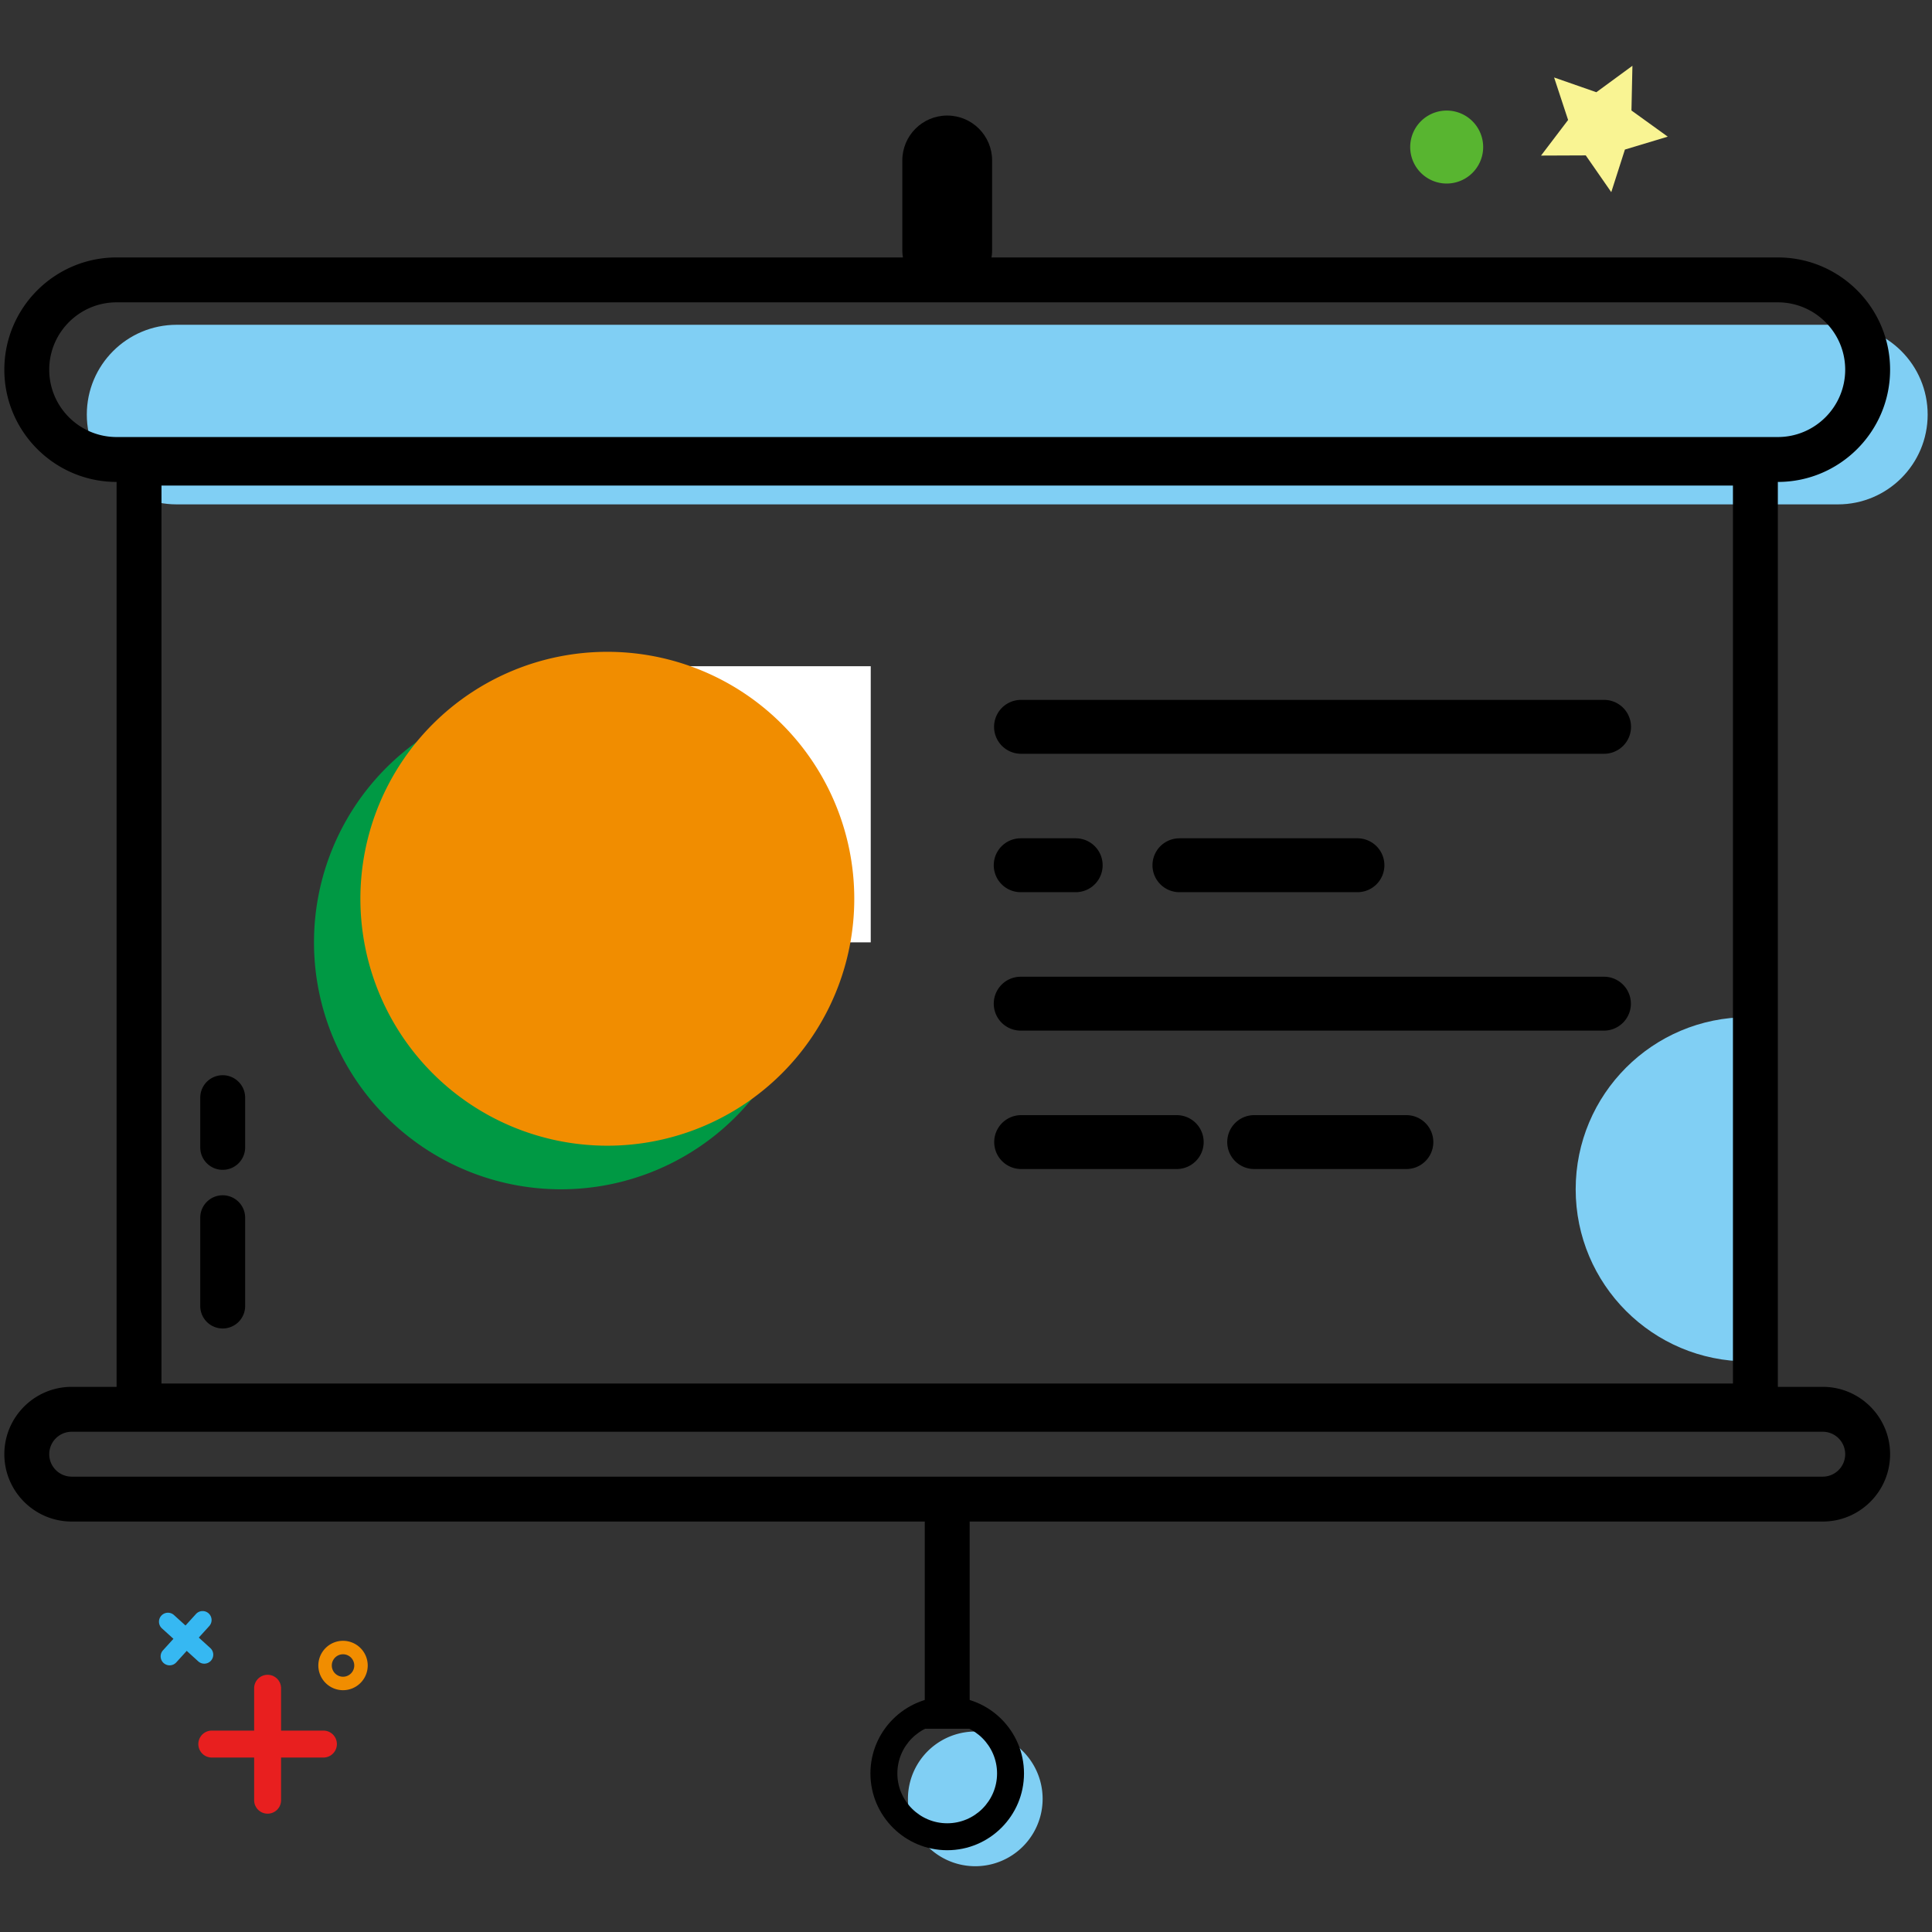 <?xml version="1.0" standalone="no"?><!DOCTYPE svg PUBLIC "-//W3C//DTD SVG 1.1//EN" "http://www.w3.org/Graphics/SVG/1.1/DTD/svg11.dtd"><svg t="1756697027384" class="icon" viewBox="0 0 1024 1024" version="1.1" xmlns="http://www.w3.org/2000/svg" p-id="22108" width="350" height="350" xmlns:xlink="http://www.w3.org/1999/xlink"><rect x="0" y="0" width="1024" height="1024" fill="#333333" stroke="none"/><path d="M1021.702 219.738c0 26.284-21.306 47.594-47.596 47.594H93.606c-26.288 0-47.596-21.31-47.596-47.594 0-26.286 21.308-47.596 47.596-47.596h880.5c26.284 0 47.596 21.312 47.596 47.596zM926.364 721.574c-50.382 0-91.222-40.846-91.222-91.224s40.84-91.226 91.222-91.226" fill="#80CFF4" p-id="22109"></path><path d="M942.294 757.096H61.792V233.554h880.502v523.542zM85.59 733.298H918.5V257.352H85.59v475.946zM490.146 789.792h23.796v126.494h-23.796z" p-id="22110"></path><path d="M516.918 953.44m-35.696 0a35.696 35.696 0 1 0 71.392 0 35.696 35.696 0 1 0-71.392 0Z" fill="#80CFF4" p-id="22111"></path><path d="M502.044 980.654c-22.442 0-40.7-18.258-40.7-40.698 0-22.442 18.258-40.698 40.7-40.698s40.698 18.256 40.698 40.698c0 22.44-18.256 40.698-40.698 40.698z m0-67.116c-14.57 0-26.422 11.852-26.422 26.42s11.852 26.418 26.422 26.418c14.566 0 26.42-11.85 26.42-26.418s-11.852-26.42-26.42-26.42zM502.044 156.436c-13.144 0-23.798-10.654-23.798-23.798V85.042c0-13.144 10.654-23.798 23.798-23.798 13.142 0 23.796 10.654 23.796 23.798v47.594c0.002 13.146-10.652 23.8-23.796 23.8z" p-id="22112"></path><path d="M942.294 255.434H61.792c-32.804 0-59.494-26.688-59.494-59.494 0-32.804 26.69-59.492 59.494-59.492h880.502c32.804 0 59.494 26.688 59.494 59.492 0.002 32.806-26.686 59.494-59.494 59.494zM61.792 160.244c-19.684 0-35.696 16.014-35.696 35.696 0 19.684 16.012 35.698 35.696 35.698h880.502c19.682 0 35.698-16.014 35.698-35.698 0-19.682-16.016-35.696-35.698-35.696H61.792zM966.092 806.45H37.996c-19.684 0-35.698-16.016-35.698-35.696 0-19.684 16.014-35.696 35.698-35.696h928.096c19.684 0 35.698 16.012 35.698 35.696 0 19.68-16.012 35.696-35.698 35.696zM37.996 758.856a11.91 11.91 0 0 0-11.898 11.898 11.916 11.916 0 0 0 11.898 11.9h928.096a11.916 11.916 0 0 0 11.9-11.9 11.91 11.91 0 0 0-11.9-11.898H37.996z" p-id="22113"></path><path d="M297.308 499.464m-130.886 0a130.886 130.886 0 1 0 261.772 0 130.886 130.886 0 1 0-261.772 0Z" fill="#009944" p-id="22114"></path><path d="M297.308 353.11h164.202v146.356h-164.202z" fill="#FFFFFF" p-id="22115"></path><path d="M321.898 476.36m-130.884 0a130.884 130.884 0 1 0 261.768 0 130.884 130.884 0 1 0-261.768 0Z" fill="#F18D00" p-id="22116"></path><path d="M171.588 931.534H112.094a7.14 7.14 0 0 1 0-14.276h59.494a7.14 7.14 0 0 1 0 14.276z" fill="#E81F1F" p-id="22117"></path><path d="M141.84 961.282a7.136 7.136 0 0 1-7.138-7.138v-59.494a7.14 7.14 0 0 1 14.276 0v59.494a7.136 7.136 0 0 1-7.138 7.138z" fill="#E81F1F" p-id="22118"></path><path d="M181.814 895.84a13.106 13.106 0 0 1-13.088-13.09c0-7.212 5.872-13.09 13.088-13.09a13.106 13.106 0 0 1 13.088 13.09 13.102 13.102 0 0 1-13.088 13.09z m0-19.04a5.956 5.956 0 0 0-5.95 5.95c0 3.284 2.67 5.95 5.95 5.95s5.95-2.666 5.95-5.95a5.956 5.956 0 0 0-5.95-5.95z" fill="#F18D00" p-id="22119"></path><path d="M766.772 77.94m-19.336 0a19.336 19.336 0 1 0 38.672 0 19.336 19.336 0 1 0-38.672 0Z" fill="#58B530" p-id="22120"></path><path d="M108.268 881.78a4.744 4.744 0 0 1-3.2-1.238l-19.246-17.48a4.758 4.758 0 1 1 6.4-7.044l19.244 17.48a4.756 4.756 0 0 1 0.324 6.72 4.738 4.738 0 0 1-3.522 1.562z" fill="#36B8F2" p-id="22121"></path><path d="M89.904 882.662a4.76 4.76 0 0 1-3.522-7.96l17.48-19.246a4.754 4.754 0 0 1 6.72-0.322 4.754 4.754 0 0 1 0.324 6.718l-17.478 19.248a4.74 4.74 0 0 1-3.524 1.562z" fill="#36B8F2" p-id="22122"></path><path d="M850.362 399.514H540.994a14.28 14.28 0 0 1 0-28.558h309.368a14.28 14.28 0 0 1 0 28.558zM719.474 472.88H625.12a14.284 14.284 0 0 1-14.282-14.28 14.282 14.282 0 0 1 14.282-14.28h94.354a14.28 14.28 0 0 1 0 28.56zM570.382 472.88h-29.388a14.28 14.28 0 0 1 0-28.56h29.388a14.282 14.282 0 0 1 0 28.56zM850.362 546.246H540.994a14.28 14.28 0 0 1 0-28.56h309.368a14.282 14.282 0 0 1 0 28.56zM745.652 619.608H664.98a14.28 14.28 0 1 1 0-28.556h80.672a14.28 14.28 0 0 1 0 28.556zM623.928 619.608h-82.934a14.28 14.28 0 0 1 0-28.556h82.934a14.28 14.28 0 0 1 0 28.556z" p-id="22123"></path><path d="M865.218 34.864l-0.51 23.702 19.236 13.862-22.702 6.838-7.234 22.576-13.52-19.48-23.708 0.096 14.346-18.874-7.418-22.522 22.388 7.814z" fill="#F9F493" p-id="22124"></path><path d="M118.034 704.122a11.9 11.9 0 0 1-11.898-11.898V645.42c0-6.574 5.328-11.898 11.898-11.898s11.898 5.324 11.898 11.898v46.804a11.9 11.9 0 0 1-11.898 11.898z" p-id="22125"></path><path d="M118.034 620.038a11.898 11.898 0 0 1-11.898-11.9v-26.57a11.9 11.9 0 0 1 23.796 0v26.57a11.9 11.9 0 0 1-11.898 11.9z" p-id="22126"></path></svg>